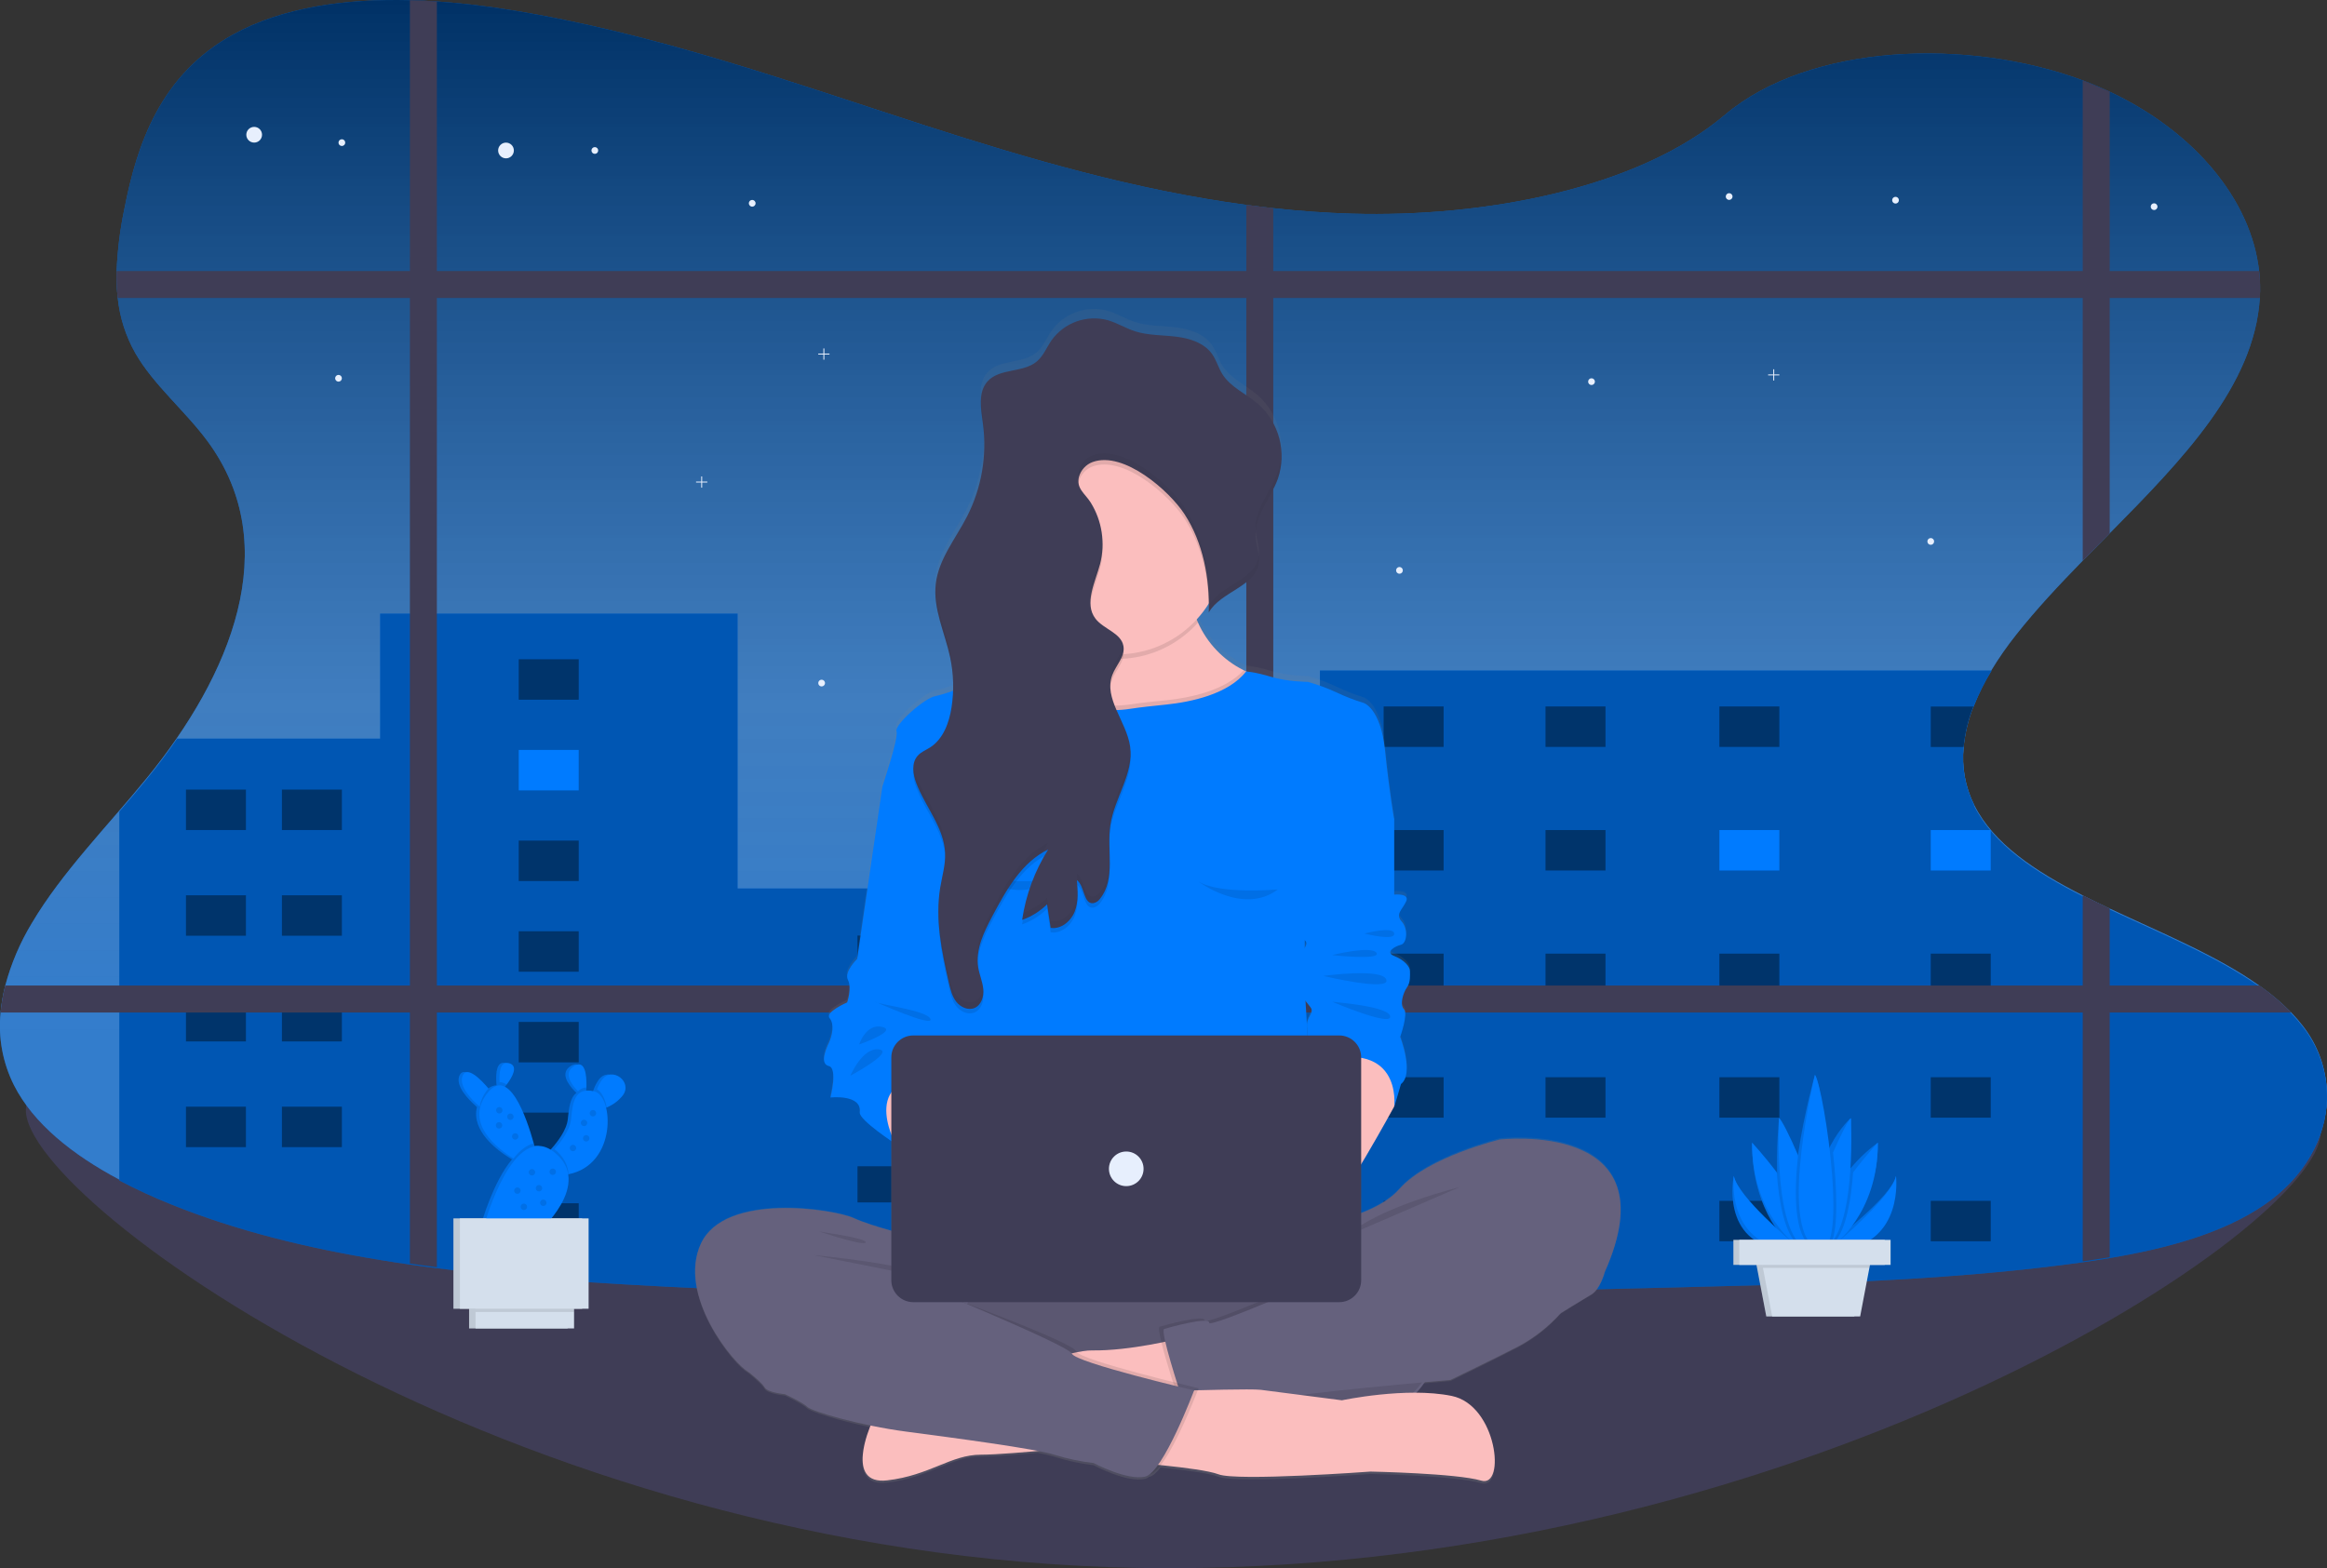 <svg width="764" height="515" viewBox="0 0 764 515" fill="none" xmlns="http://www.w3.org/2000/svg">
<rect x="0" y="0" width="764" height="515" fill="#333333" stroke="none"/>
<g clip-path="url(#clip0)">
<path d="M761.907 372.022C761.907 402.557 593.768 515 383.78 515C173.791 515 8.495 395.172 8.495 364.638C8.495 334.103 173.791 404.408 383.78 404.408C593.768 404.408 761.907 341.459 761.907 372.022Z" fill="#3F3D56"/>
<path d="M763.992 359.834C763.992 360.24 763.992 360.646 763.992 361.059C763.531 373.749 756.461 386.37 743.56 395.283C729.874 404.725 711.521 409.693 692.679 412.866C689.732 413.361 686.772 413.809 683.819 414.242C682.311 414.449 680.811 414.655 679.317 414.848C637.371 420.353 594.545 421.406 551.918 422.418C507.329 423.519 462.699 424.606 418.062 425.171L409.209 425.274C341.482 426.003 273.783 425.391 206.304 421.551C185.363 420.367 164.214 418.798 143.452 416.155C140.492 415.793 137.541 415.396 134.599 414.965C107.062 411.021 80.344 404.972 56.002 395.152C50.256 392.859 44.635 390.263 39.163 387.375C23.873 379.261 10.979 369.001 4.598 356.407C0.886 349.023 -0.643 340.734 0.192 332.513C0.465 329.524 0.978 326.562 1.727 323.656C3.646 316.465 6.574 309.581 10.422 303.21C20.363 286.404 35.294 271.34 48.168 255.559C75.649 221.927 93.548 179.432 68.187 144.96C60.91 135.057 50.391 126.379 44.464 116.022C41.293 110.427 39.315 104.236 38.654 97.84C38.332 94.899 38.21 91.94 38.289 88.983C38.57 82.077 39.434 75.208 40.87 68.447C45.001 47.306 52.718 24.513 76.551 11.328C92.819 2.326 113.554 -0.468 134.578 0.062C137.529 0.131 140.48 0.268 143.431 0.475C151.493 1.005 159.506 1.982 167.244 3.228C215.047 10.86 259.168 26.805 303.709 41.202C337.62 52.158 372.743 62.405 409.188 67.291C412.135 67.683 415.081 68.048 418.041 68.365C426.585 69.301 435.203 69.92 443.891 70.175C487.131 71.413 537.578 62.054 566.292 37.747C594.029 14.252 646.045 12.36 683.798 26.392L684.363 26.605C687.204 27.688 689.957 28.854 692.624 30.102C720.443 43.177 739.078 65.571 741.708 89.004C742.037 91.914 742.115 94.847 741.942 97.771C741.946 97.801 741.946 97.831 741.942 97.861C740.138 126.689 716.567 150.899 692.631 175.151C689.671 178.145 686.703 181.138 683.771 184.153C676.005 192.122 668.481 200.153 661.955 208.418C658.975 212.165 656.234 216.095 653.749 220.186C651.465 223.96 649.514 227.925 647.918 232.037C646.235 236.294 645.153 240.764 644.703 245.319C644.032 251.848 645.226 258.434 648.145 264.313L648.207 264.451C654.596 277.113 668.116 286.087 683.771 294.043C686.655 295.516 689.622 296.947 692.631 298.365C709.607 306.375 727.898 313.815 741.804 323.704C745.553 326.31 749.052 329.259 752.255 332.513C753.559 333.862 754.79 335.279 755.945 336.759C761.022 343.172 763.848 351.078 763.985 359.256C763.992 359.462 763.992 359.648 763.992 359.834Z" fill="#007BFF"/>
<path d="M763.992 359.834C763.992 360.24 763.992 360.646 763.992 361.059C763.531 373.749 756.461 386.37 743.56 395.283C729.874 404.725 711.521 409.693 692.679 412.866C689.732 413.361 686.772 413.809 683.819 414.242C682.311 414.449 680.811 414.655 679.317 414.848C637.371 420.353 594.545 421.406 551.918 422.418C507.329 423.519 462.699 424.606 418.062 425.171L409.209 425.274C341.482 426.003 273.783 425.391 206.304 421.551C185.363 420.367 164.214 418.798 143.452 416.155C140.492 415.793 137.541 415.396 134.599 414.965C107.062 411.021 80.344 404.972 56.002 395.152C50.256 392.859 44.635 390.263 39.163 387.375C23.873 379.261 10.979 369.001 4.598 356.407C0.886 349.023 -0.643 340.734 0.192 332.513C0.465 329.524 0.978 326.562 1.727 323.656C3.646 316.465 6.574 309.581 10.422 303.21C20.363 286.404 35.294 271.34 48.168 255.559C75.649 221.927 93.548 179.432 68.187 144.96C60.91 135.057 50.391 126.379 44.464 116.022C41.293 110.427 39.315 104.236 38.654 97.84C38.332 94.899 38.21 91.94 38.289 88.983C38.57 82.077 39.434 75.208 40.87 68.447C45.001 47.306 52.718 24.513 76.551 11.328C92.819 2.326 113.554 -0.468 134.578 0.062C137.529 0.131 140.48 0.268 143.431 0.475C151.493 1.005 159.506 1.982 167.244 3.228C215.047 10.86 259.168 26.805 303.709 41.202C337.62 52.158 372.743 62.405 409.188 67.291C412.135 67.683 415.081 68.048 418.041 68.365C426.585 69.301 435.203 69.92 443.891 70.175C487.131 71.413 537.578 62.054 566.292 37.747C594.029 14.252 646.045 12.36 683.798 26.392L684.363 26.605C687.204 27.688 689.957 28.854 692.624 30.102C720.443 43.177 739.078 65.571 741.708 89.004C742.037 91.914 742.115 94.847 741.942 97.771C741.946 97.801 741.946 97.831 741.942 97.861C740.138 126.689 716.567 150.899 692.631 175.151C689.671 178.145 686.703 181.138 683.771 184.153C676.005 192.122 668.481 200.153 661.955 208.418C658.975 212.165 656.234 216.095 653.749 220.186C651.465 223.96 649.514 227.925 647.918 232.037C646.235 236.294 645.153 240.764 644.703 245.319C644.032 251.848 645.226 258.434 648.145 264.313L648.207 264.451C654.596 277.113 668.116 286.087 683.771 294.043C686.655 295.516 689.622 296.947 692.631 298.365C709.607 306.375 727.898 313.815 741.804 323.704C745.553 326.31 749.052 329.259 752.255 332.513C753.559 333.862 754.79 335.279 755.945 336.759C761.022 343.172 763.848 351.078 763.985 359.256C763.992 359.462 763.992 359.648 763.992 359.834Z" fill="url(#paint0_linear)"/>
<path d="M692.659 30.101V175.144C689.699 178.145 686.732 181.138 683.799 184.153V26.392L692.659 30.101Z" fill="#3F3D56"/>
<path d="M741.978 97.771C741.981 97.801 741.981 97.831 741.978 97.86H38.655C38.333 94.92 38.211 91.961 38.29 89.003H741.744C742.073 91.914 742.151 94.847 741.978 97.771Z" fill="#3F3D56"/>
<path d="M166.129 52C167.555 52 168.711 50.844 168.711 49.419C168.711 47.994 167.555 46.838 166.129 46.838C164.703 46.838 163.548 47.994 163.548 49.419C163.548 50.844 164.703 52 166.129 52Z" fill="#E7EFFD"/>
<path d="M83.45 46.831C84.876 46.831 86.031 45.676 86.031 44.251C86.031 42.825 84.876 41.67 83.45 41.67C82.024 41.67 80.868 42.825 80.868 44.251C80.868 45.676 82.024 46.831 83.45 46.831Z" fill="#E7EFFD"/>
<path d="M195.291 50.527C195.903 50.527 196.399 50.031 196.399 49.419C196.399 48.807 195.903 48.311 195.291 48.311C194.679 48.311 194.182 48.807 194.182 49.419C194.182 50.031 194.679 50.527 195.291 50.527Z" fill="#E7EFFD"/>
<path d="M112.24 47.946C112.852 47.946 113.348 47.45 113.348 46.838C113.348 46.226 112.852 45.73 112.24 45.73C111.628 45.73 111.131 46.226 111.131 46.838C111.131 47.45 111.628 47.946 112.24 47.946Z" fill="#E7EFFD"/>
<path d="M111.138 125.333C111.75 125.333 112.246 124.837 112.246 124.225C112.246 123.613 111.75 123.117 111.138 123.117C110.526 123.117 110.03 123.613 110.03 124.225C110.03 124.837 110.526 125.333 111.138 125.333Z" fill="#E7EFFD"/>
<path d="M622.337 66.851C622.95 66.851 623.446 66.355 623.446 65.743C623.446 65.131 622.95 64.635 622.337 64.635C621.725 64.635 621.229 65.131 621.229 65.743C621.229 66.355 621.725 66.851 622.337 66.851Z" fill="#E7EFFD"/>
<path d="M246.963 67.869C247.575 67.869 248.072 67.373 248.072 66.761C248.072 66.149 247.575 65.653 246.963 65.653C246.351 65.653 245.855 66.149 245.855 66.761C245.855 67.373 246.351 67.869 246.963 67.869Z" fill="#E7EFFD"/>
<path d="M567.711 65.653C568.323 65.653 568.82 65.157 568.82 64.546C568.82 63.934 568.323 63.438 567.711 63.438C567.099 63.438 566.603 63.934 566.603 64.546C566.603 65.157 567.099 65.653 567.711 65.653Z" fill="#E7EFFD"/>
<path d="M707.233 68.977C707.845 68.977 708.341 68.481 708.341 67.869C708.341 67.257 707.845 66.761 707.233 66.761C706.621 66.761 706.125 67.257 706.125 67.869C706.125 68.481 706.621 68.977 707.233 68.977Z" fill="#E7EFFD"/>
<path d="M763.993 359.834C763.993 360.24 763.993 360.646 763.993 361.059C763.642 373.845 756.558 386.597 743.561 395.571C729.875 405.013 711.522 409.982 692.68 413.155C689.733 413.65 686.773 414.097 683.82 414.531C682.312 414.737 680.811 414.944 679.318 415.137C668.991 416.513 658.61 417.566 648.194 418.447C634.219 419.631 620.176 420.449 606.118 421.055C588.068 421.846 569.983 422.294 551.919 422.741C516.61 423.608 481.273 424.475 445.902 425.074L433.353 425.281L418.042 425.487L409.189 425.59C353.427 426.182 297.748 425.879 242.165 423.608C238.466 423.461 234.774 423.301 231.088 423.126C222.827 422.764 214.566 422.344 206.305 421.867C189.749 420.931 173.061 419.748 156.553 417.993C152.175 417.534 147.815 417.027 143.473 416.472C140.513 416.109 137.562 415.712 134.62 415.281C131.343 414.822 128.08 414.322 124.831 413.781C100.736 409.844 77.475 404.146 56.023 395.461C50.272 393.156 44.645 390.554 39.164 387.664V266.543C42.221 262.999 45.257 259.454 48.175 255.869C51.686 251.561 55.06 247.122 58.157 242.566H124.796V201.516H242.172V291.765H433.353V220.193H653.922C651.681 223.845 649.749 227.678 648.146 231.651V232.037H647.891C646.208 236.293 645.126 240.764 644.676 245.319C644.005 251.848 645.199 258.434 648.118 264.313V264.602L648.18 264.74C654.569 277.402 668.089 286.376 683.744 294.332C686.629 295.805 689.596 297.236 692.604 298.654C709.408 306.582 727.514 313.959 741.365 323.704L741.778 323.993C745.425 326.522 748.837 329.373 751.973 332.513C752.077 332.609 752.166 332.705 752.256 332.802C753.56 334.151 754.791 335.568 755.945 337.048C760.961 343.385 763.783 351.178 763.986 359.256C763.993 359.462 763.993 359.648 763.993 359.834Z" fill="#007BFF"/>
<path opacity="0.3" d="M763.993 359.834C763.993 360.24 763.993 360.646 763.993 361.059C763.642 373.845 756.558 386.597 743.561 395.571C729.875 405.013 711.522 409.982 692.68 413.155C689.733 413.65 686.773 414.097 683.82 414.531C682.312 414.737 680.811 414.944 679.318 415.137C668.991 416.513 658.61 417.566 648.194 418.447C634.219 419.631 620.176 420.449 606.118 421.055C588.068 421.846 569.983 422.294 551.919 422.741C516.61 423.608 481.273 424.475 445.902 425.074L433.353 425.281L418.042 425.487L409.189 425.59C353.427 426.182 297.748 425.879 242.165 423.608C238.466 423.461 234.774 423.301 231.088 423.126C222.827 422.764 214.566 422.344 206.305 421.867C189.749 420.931 173.061 419.748 156.553 417.993C152.175 417.534 147.815 417.027 143.473 416.472C140.513 416.109 137.562 415.712 134.62 415.281C131.343 414.822 128.08 414.322 124.831 413.781C100.736 409.844 77.475 404.146 56.023 395.461C50.272 393.156 44.645 390.554 39.164 387.664V266.543C42.221 262.999 45.257 259.454 48.175 255.869C51.686 251.561 55.06 247.122 58.157 242.566H124.796V201.516H242.172V291.765H433.353V220.193H653.922C651.681 223.845 649.749 227.678 648.146 231.651V232.037H647.891C646.208 236.293 645.126 240.764 644.676 245.319C644.005 251.848 645.199 258.434 648.118 264.313V264.602L648.18 264.74C654.569 277.402 668.089 286.376 683.744 294.332C686.629 295.805 689.596 297.236 692.604 298.654C709.408 306.582 727.514 313.959 741.365 323.704L741.778 323.993C745.425 326.522 748.837 329.373 751.973 332.513C752.077 332.609 752.166 332.705 752.256 332.802C753.56 334.151 754.791 335.568 755.945 337.048C760.961 343.385 763.783 351.178 763.986 359.256C763.993 359.462 763.993 359.648 763.993 359.834Z" fill="black"/>
<path opacity="0.4" d="M80.745 259.303H61.056V272.585H80.745V259.303Z" fill="black"/>
<path opacity="0.4" d="M112.247 259.303H92.558V272.585H112.247V259.303Z" fill="black"/>
<path opacity="0.4" d="M473.963 232.002H454.274V245.285H473.963V232.002Z" fill="black"/>
<path opacity="0.4" d="M527.115 232.002H507.427V245.285H527.115V232.002Z" fill="black"/>
<path opacity="0.4" d="M584.199 232.002H564.51V245.285H584.199V232.002Z" fill="black"/>
<path opacity="0.4" d="M473.963 272.592H454.274V285.874H473.963V272.592Z" fill="black"/>
<path opacity="0.4" d="M527.115 272.592H507.427V285.874H527.115V272.592Z" fill="black"/>
<path d="M584.199 272.592H564.51V285.874H584.199V272.592Z" fill="#007BFF"/>
<path opacity="0.4" d="M473.963 313.174H454.274V326.456H473.963V313.174Z" fill="black"/>
<path opacity="0.4" d="M527.115 313.174H507.427V326.456H527.115V313.174Z" fill="black"/>
<path opacity="0.4" d="M584.199 313.174H564.51V326.456H584.199V313.174Z" fill="black"/>
<path opacity="0.4" d="M473.963 353.764H454.274V367.046H473.963V353.764Z" fill="black"/>
<path opacity="0.4" d="M527.115 353.764H507.427V367.046H527.115V353.764Z" fill="black"/>
<path opacity="0.4" d="M584.199 353.764H564.51V367.046H584.199V353.764Z" fill="black"/>
<path opacity="0.4" d="M473.963 394.354H454.274V407.636H473.963V394.354Z" fill="black"/>
<path opacity="0.4" d="M527.115 394.354H507.427V407.636H527.115V394.354Z" fill="black"/>
<path opacity="0.4" d="M584.199 394.354H564.51V407.636H584.199V394.354Z" fill="black"/>
<path opacity="0.4" d="M647.919 232.037C646.235 236.294 645.153 240.764 644.704 245.319H633.903V232.037H647.919Z" fill="black"/>
<path d="M653.591 272.592H633.903V285.874H653.591V272.592Z" fill="#007BFF"/>
<path opacity="0.4" d="M653.591 313.174H633.903V326.456H653.591V313.174Z" fill="black"/>
<path opacity="0.4" d="M653.591 353.764H633.903V367.046H653.591V353.764Z" fill="black"/>
<path opacity="0.4" d="M653.591 394.354H633.903V407.636H653.591V394.354Z" fill="black"/>
<path opacity="0.4" d="M190.003 216.504H170.315V229.786H190.003V216.504Z" fill="black"/>
<path d="M190.003 246.283H170.315V259.565H190.003V246.283Z" fill="#007BFF"/>
<path opacity="0.4" d="M190.003 276.054H170.315V289.336H190.003V276.054Z" fill="black"/>
<path opacity="0.4" d="M190.003 305.832H170.315V319.114H190.003V305.832Z" fill="black"/>
<path opacity="0.4" d="M190.003 335.603H170.315V348.885H190.003V335.603Z" fill="black"/>
<path opacity="0.4" d="M190.003 365.381H170.315V378.663H190.003V365.381Z" fill="black"/>
<path opacity="0.4" d="M190.003 395.152H170.315V408.434H190.003V395.152Z" fill="black"/>
<path opacity="0.4" d="M80.745 294.015H61.056V307.297H80.745V294.015Z" fill="black"/>
<path opacity="0.4" d="M112.247 294.015H92.558V307.297H112.247V294.015Z" fill="black"/>
<path opacity="0.4" d="M80.745 328.728H61.056V342.01H80.745V328.728Z" fill="black"/>
<path opacity="0.4" d="M112.247 328.728H92.558V342.01H112.247V328.728Z" fill="black"/>
<path opacity="0.4" d="M80.745 363.44H61.056V376.722H80.745V363.44Z" fill="black"/>
<path opacity="0.4" d="M112.247 363.44H92.558V376.722H112.247V363.44Z" fill="black"/>
<path opacity="0.4" d="M379.966 307.242H281.536V319.113H379.966V307.242Z" fill="black"/>
<path opacity="0.4" d="M379.966 345.12H281.536V356.991H379.966V345.12Z" fill="black"/>
<path opacity="0.4" d="M379.966 383.005H281.536V394.877H379.966V383.005Z" fill="black"/>
<path d="M143.432 0.475V416.142C140.472 415.779 137.521 415.382 134.579 414.951V0.062C137.532 0.117 140.479 0.268 143.432 0.475Z" fill="#3F3D56"/>
<path d="M418.042 68.351V425.184L409.189 425.287V67.27C412.135 67.67 415.086 68.03 418.042 68.351Z" fill="#3F3D56"/>
<path d="M752.256 332.513H0.193C0.466 329.524 0.979 326.562 1.728 323.656H741.833C745.577 326.275 749.067 329.24 752.256 332.513Z" fill="#3F3D56"/>
<path d="M683.799 294.015C686.684 295.488 689.651 296.919 692.659 298.337V412.866C689.713 413.361 686.753 413.808 683.799 414.242V294.015Z" fill="#3F3D56"/>
<path d="M232.224 158.153H230.531V156.46H230.228V158.153H228.534V158.456H230.228V160.149H230.531V158.456H232.224V158.153Z" fill="#E7EFFD"/>
<path d="M584.199 122.966H582.505V121.273H582.195V122.966H580.509V123.269H582.195V124.962H582.505V123.269H584.199V122.966Z" fill="#E7EFFD"/>
<path d="M272.338 116.118H270.645V114.425H270.335V116.118H268.648V116.428H270.335V118.114H270.645V116.428H272.338V116.118Z" fill="#E7EFFD"/>
<path d="M269.757 225.43C270.369 225.43 270.865 224.934 270.865 224.322C270.865 223.71 270.369 223.214 269.757 223.214C269.145 223.214 268.648 223.71 268.648 224.322C268.648 224.934 269.145 225.43 269.757 225.43Z" fill="#E7EFFD"/>
<path d="M522.523 126.441C523.136 126.441 523.632 125.945 523.632 125.333C523.632 124.721 523.136 124.225 522.523 124.225C521.911 124.225 521.415 124.721 521.415 125.333C521.415 125.945 521.911 126.441 522.523 126.441Z" fill="#E7EFFD"/>
<path d="M633.903 178.916C634.515 178.916 635.011 178.42 635.011 177.808C635.011 177.196 634.515 176.7 633.903 176.7C633.29 176.7 632.794 177.196 632.794 177.808C632.794 178.42 633.29 178.916 633.903 178.916Z" fill="#E7EFFD"/>
<path d="M459.471 188.42C460.083 188.42 460.579 187.924 460.579 187.312C460.579 186.7 460.083 186.204 459.471 186.204C458.859 186.204 458.363 186.7 458.363 187.312C458.363 187.924 458.859 188.42 459.471 188.42Z" fill="#E7EFFD"/>
<path d="M492.44 373.804C492.44 373.804 468.82 379.516 459.471 390.204C456.339 393.775 451.692 396.349 446.894 398.187V382.062C452.298 372.992 457.743 362.903 457.743 362.903C457.991 362.408 459.96 355.45 459.96 355.45C464.394 351.968 459.712 339.801 459.712 339.801C459.712 339.801 462.425 332.1 460.945 330.606C459.464 329.113 460.697 325.142 461.929 323.401C463.161 321.66 462.913 319.423 462.913 317.937C462.913 316.45 460.945 314.207 457.743 312.968C454.542 311.729 457.991 309.74 459.96 309.238C461.929 308.736 462.425 304.022 460.208 301.537C457.991 299.053 460.456 297.566 461.681 294.834C462.907 292.102 457.723 292.598 457.723 292.598V267.479C457.723 267.479 456.243 259.282 454.769 244.872C453.296 230.461 447.631 228.974 447.631 228.974C444.596 228.032 441.635 226.868 438.771 225.492C435.755 224.079 432.628 222.917 429.422 222.017C429.422 222.017 422.779 222.017 417.361 220.351C411.943 218.686 409.134 218.569 409.134 218.569L408.246 218.129C401.584 214.742 396.306 209.147 393.314 202.3C393.163 201.956 393.025 201.612 392.887 201.282C394.359 199.67 395.675 197.924 396.818 196.065V196.024C396.818 196.279 396.818 196.533 396.818 196.788C396.818 196.891 396.818 197.001 396.818 197.104C396.818 197.717 396.818 198.329 396.818 198.942V199.004C400.742 192.074 412.129 190.491 413.21 182.577C413.259 182.216 413.284 181.853 413.285 181.489V181.441C413.285 181.18 413.285 180.911 413.285 180.643C413.141 178.434 412.383 176.232 412.239 174.002C412.191 173.363 412.191 172.721 412.239 172.082V172.123C412.748 165.978 417.381 160.63 419.502 154.664C420.072 153.059 420.444 151.39 420.61 149.695V149.647C420.665 149.138 420.7 148.621 420.713 148.105C420.713 147.981 420.713 147.851 420.713 147.727C420.713 147.369 420.713 147.039 420.713 146.653C420.649 143.479 419.935 140.351 418.614 137.463C417.294 134.575 415.396 131.988 413.038 129.861C409.114 126.455 403.93 124.315 401.21 119.862C399.944 117.797 399.324 115.347 397.94 113.352C395.338 109.58 390.561 108.046 386.038 107.502C381.515 106.958 376.868 107.137 372.545 105.72C369.474 104.715 366.693 102.932 363.595 102.038C360.22 101.135 356.649 101.286 353.362 102.471C350.076 103.655 347.23 105.817 345.208 108.665C343.576 111.046 342.509 113.895 340.306 115.753C335.797 119.566 328.149 117.914 324.197 122.305C322.029 124.721 321.781 128.01 322.042 131.368C322.042 131.41 322.042 131.451 322.042 131.492C322.042 131.747 322.091 132.009 322.118 132.27C322.118 132.394 322.118 132.518 322.118 132.635C322.118 132.752 322.118 132.896 322.166 133.027C322.304 134.231 322.476 135.429 322.627 136.585C322.627 136.764 322.669 136.936 322.689 137.115L322.813 138.195C322.813 138.457 322.855 138.718 322.882 138.98C322.91 139.241 322.93 139.668 322.951 139.957C322.972 140.246 322.951 140.466 322.999 140.728C323.441 149.899 321.496 159.028 317.354 167.223C313.63 174.525 308.095 181.255 307.131 189.41C306.981 190.747 306.944 192.094 307.021 193.436C307.021 193.595 307.021 193.753 307.021 193.911C307.021 194.069 307.062 194.393 307.083 194.634C307.104 194.875 307.138 195.191 307.172 195.466C307.172 195.625 307.214 195.783 307.234 195.941C307.283 196.306 307.338 196.671 307.4 197.042L307.441 197.276C308.419 202.837 310.635 208.287 311.812 213.903C312.254 215.974 312.548 218.074 312.694 220.186C312.69 220.2 312.69 220.214 312.694 220.228C312.735 220.916 312.769 221.57 312.79 222.244C312.79 223.152 312.79 224.068 312.79 224.997C310.921 225.715 309.005 226.303 307.055 226.758C303.613 227.254 293.514 236.2 294.251 238.458C294.987 240.715 289.735 256.351 289.59 256.825L281.329 313.945C281.329 313.945 276.944 318.171 278.314 320.903C279.684 323.635 278.046 328.356 278.046 328.356C278.046 328.356 270.638 331.584 272.283 333.572C273.929 335.561 273.178 339.284 272.049 341.769C270.92 344.253 269.069 348.726 272.049 349.47C275.03 350.213 272.559 359.909 272.559 359.909C272.559 359.909 282.947 358.712 282.197 364.878C281.949 366.84 289.459 372.235 292.592 374.396V404.084C288.386 402.908 283.443 401.38 280.29 399.907C273.894 396.927 237.966 391.215 230.09 408.358C222.215 425.501 240.919 448.356 245.593 450.84C245.593 450.84 250.027 454.315 251.011 456.056C251.996 457.798 257.655 458.293 257.655 458.293C257.655 458.293 263.561 461.046 265.034 462.512C266.122 463.613 275.12 466.469 285.783 468.705C285.783 468.705 277.171 488.525 291.222 486.894C305.272 485.263 312.115 478.347 322.022 478.347C325.98 478.347 333.332 477.789 340.733 477.129C342.592 477.458 344.431 477.892 346.24 478.43C350.41 479.74 354.692 480.661 359.031 481.182C359.031 481.182 370.108 487.142 376.014 485.649C376.501 485.512 376.956 485.278 377.35 484.96H377.488C378.561 484.692 379.78 483.584 381.047 481.912C388.433 482.669 396.88 483.742 400.019 484.967C406.14 487.328 449.916 484.059 449.916 484.059C449.916 484.059 478.196 484.616 486.299 487.066C494.402 489.516 491.524 462.051 476.572 458.961C472.58 458.16 468.519 457.759 464.449 457.763C465.484 456.695 466.431 455.545 467.278 454.322C472.661 453.834 476.227 453.531 476.227 453.531C476.227 453.531 490.498 446.573 498.622 442.348C503.808 439.527 508.467 435.83 512.39 431.419C512.39 431.419 519.522 426.946 522.475 425.226C525.429 423.505 526.902 417.772 526.902 417.772C549.282 367.087 492.44 373.804 492.44 373.804ZM428.362 310.229C428.362 309.396 428.362 308.557 428.362 307.724C429.16 308.288 429.043 309.176 428.362 310.222V310.229ZM428.596 327.799C429.195 328.583 429.773 329.299 430.186 329.863C431.776 331.928 428.899 332.891 429.105 336.311C429.153 337.075 429.222 338.142 429.291 339.326C428.988 334.391 428.74 330.331 428.596 327.792V327.799Z" fill="url(#paint1_linear)"/>
<path d="M300.509 406.197C300.509 406.197 286.74 402.997 280.331 400.045C273.922 397.092 238.007 391.435 230.132 408.413C222.256 425.391 240.96 448.012 245.635 450.475C250.309 452.939 295.834 419.225 295.834 419.225L331.742 434.365L338.626 410.87L300.509 406.197Z" fill="#65617D"/>
<path d="M446.667 410.87H341.056C327.053 410.87 315.702 422.218 315.702 436.216V439.884C315.702 453.882 327.053 465.23 341.056 465.23H446.667C460.67 465.23 472.021 453.882 472.021 439.884V436.216C472.021 422.218 460.67 410.87 446.667 410.87Z" fill="#65617D"/>
<path opacity="0.1" d="M472.021 438.046C472.026 443.393 470.45 448.622 467.491 453.077C466.485 454.586 465.332 455.992 464.049 457.274C461.527 459.803 458.53 461.808 455.23 463.174C451.931 464.541 448.393 465.242 444.822 465.237H342.894C335.683 465.237 328.766 462.373 323.666 457.275C318.567 452.177 315.702 445.263 315.702 438.053C315.702 430.844 318.567 423.93 323.666 418.832C328.766 413.734 335.683 410.87 342.894 410.87H444.829C452.039 410.87 458.955 413.733 464.054 418.829C469.154 423.926 472.019 430.838 472.021 438.046Z" fill="black"/>
<path d="M386.912 439.636C386.912 439.636 371.237 443.662 358.446 443.483C345.655 443.304 285.825 468.155 285.825 468.155C285.825 468.155 277.212 487.782 291.263 486.158C305.314 484.534 312.157 477.721 322.063 477.721C331.969 477.721 363.134 474.28 363.134 474.28L393.121 452.134L386.912 439.636Z" fill="#FBBEBE"/>
<path d="M396.722 254.424L368.607 259.963L366.783 260.328C366.783 260.328 344.554 254.424 343.817 253.928C343.08 253.433 322.903 226.256 322.903 226.256C322.903 226.256 333.105 226.366 341.118 221.748C341.408 221.583 341.69 221.404 341.972 221.232C345.496 219.108 348.172 215.826 349.545 211.948C349.689 211.542 349.813 211.123 349.93 210.682C350.784 207.393 350.839 203.408 349.696 198.584C346.942 187.112 353.276 183.953 361.668 184.228C373.791 184.627 390.292 192.191 390.292 192.191C390.506 196.051 391.384 199.846 392.887 203.408C393.018 203.738 393.163 204.096 393.314 204.413C396.325 211.205 401.603 216.739 408.246 220.069L409.134 220.51C410.029 220.936 410.972 221.342 411.95 221.707C433.387 229.828 396.722 254.424 396.722 254.424Z" fill="#FBBEBE"/>
<path opacity="0.1" d="M393.342 204.413C387.995 210.464 380.742 214.509 372.783 215.88C364.824 217.25 356.636 215.863 349.572 211.949C350.784 208.425 351.011 204.042 349.724 198.584C343.08 170.541 390.34 192.191 390.34 192.191C390.573 196.416 391.591 200.561 393.342 204.413Z" fill="black"/>
<path d="M402.215 179.5C402.227 186.128 400.366 192.624 396.846 198.24C395.7 200.082 394.384 201.812 392.915 203.408C386.714 210.202 378.101 214.302 368.917 214.832C368.228 214.88 367.492 214.901 366.776 214.901C359.768 214.901 352.917 212.823 347.09 208.931C341.263 205.039 336.722 199.507 334.04 193.035C331.358 186.562 330.656 179.44 332.024 172.569C333.391 165.698 336.765 159.387 341.721 154.433C346.676 149.479 352.99 146.106 359.863 144.739C366.736 143.372 373.861 144.074 380.335 146.755C386.81 149.436 392.344 153.976 396.237 159.801C400.13 165.626 402.209 172.474 402.209 179.48L402.215 179.5Z" fill="#FBBEBE"/>
<path opacity="0.1" d="M396.722 254.424L368.607 259.964L366.783 260.329C366.783 260.329 344.554 254.424 343.817 253.928C343.08 253.433 322.903 226.256 322.903 226.256C322.903 226.256 333.105 226.366 341.118 221.749C341.408 221.583 341.69 221.404 341.972 221.232C344.519 223.985 352.856 231.769 365.957 231.714C367.638 231.714 369.318 231.592 370.982 231.349C374.934 230.743 378.919 230.351 382.899 229.972C390.519 229.174 402.174 226.862 408.294 220.131L409.182 220.572C410.077 220.998 411.02 221.404 411.998 221.769C433.387 229.828 396.722 254.424 396.722 254.424Z" fill="black"/>
<path d="M428.465 326.25C428.706 331.666 432.65 392.667 432.65 392.667H309.857L310.69 354.259L311.379 323.539L311.599 313.457L312.583 278.531L309.024 275.393L289.68 258.353C289.824 257.899 295.07 242.353 294.34 240.164C293.611 237.976 303.696 229.098 307.145 228.603C309.105 228.148 311.032 227.562 312.914 226.848C318.717 224.783 326.462 221.81 327.316 222.278C328.52 222.925 340.595 221.804 341.084 221.755C341.084 221.755 349.992 233.269 365.908 233.2C367.584 233.191 369.257 233.058 370.913 232.801C374.865 232.195 378.851 231.803 382.83 231.39C390.836 230.557 403.283 228.045 409.113 220.517C409.113 220.517 411.929 220.634 417.34 222.278C422.751 223.923 429.401 223.93 429.401 223.93C432.606 224.821 435.732 225.972 438.75 227.371C441.616 228.731 444.577 229.881 447.61 230.812C447.61 230.812 453.269 232.285 454.749 246.551C456.229 260.817 457.723 268.938 457.723 268.938L428.465 294.27C428.465 294.27 428.224 320.813 428.465 326.25Z" fill="#007BFF"/>
<path d="M289.687 368.808L293.989 375.696L310.105 381.374L321.182 361.182L310.972 354.294L294.609 347.9L285.26 353.31L289.687 368.808Z" fill="#FBBEBE"/>
<path d="M427.233 402.75C427.233 402.75 450.116 401.029 459.471 390.452C468.827 379.874 492.44 374.217 492.44 374.217C492.44 374.217 549.282 367.576 526.861 417.759C526.861 417.759 525.387 423.416 522.434 425.136C519.481 426.857 512.349 431.289 512.349 431.289L425.037 423.664L427.233 402.75Z" fill="#65617D"/>
<path opacity="0.1" d="M472.021 438.046C472.026 443.393 470.45 448.622 467.491 453.077C452.8 454.377 420.266 457.433 413.457 459.332C405.093 461.651 388.165 457.612 386.313 457.157L386.141 457.116C386.141 457.116 382.878 447.22 381.322 440.889C380.633 438.012 380.269 435.872 380.723 435.714C382.203 435.225 395.737 431.529 395.489 433.649C395.242 435.769 436.106 417.779 436.106 417.779L437.359 433.525C441.51 438.274 472.021 431.213 472.021 438.046Z" fill="black"/>
<path d="M514.097 424.888L512.376 431.288C508.445 435.661 503.787 439.321 498.608 442.107C490.485 446.291 476.214 453.18 476.214 453.18C476.214 453.18 423.804 457.605 414.944 460.062C406.084 462.519 387.628 457.846 387.628 457.846C387.628 457.846 380.744 436.939 382.217 436.443C383.69 435.948 397.225 432.266 396.984 434.378C396.743 436.491 437.6 418.509 437.6 418.509L514.097 424.888Z" fill="#65617D"/>
<path d="M368.173 480.04C368.173 480.04 393.934 481.836 400.061 484.169C406.188 486.502 449.957 483.274 449.957 483.274C449.957 483.274 478.237 483.825 486.34 486.247C494.443 488.67 491.565 461.473 476.613 458.424C461.66 455.375 440.588 459.862 440.588 459.862C440.588 459.862 416.81 456.8 413.925 456.421C411.041 456.043 392.047 456.593 392.047 456.593L368.173 480.04Z" fill="#FBBEBE"/>
<path opacity="0.1" d="M266.941 412.15C266.941 412.15 300.99 415.212 310.353 420.794L266.941 412.15Z" fill="black"/>
<path opacity="0.1" d="M479.318 389.825C479.318 389.825 452.656 396.308 442.206 405.846L479.318 389.825Z" fill="black"/>
<path opacity="0.1" d="M268.924 404.408C269.468 404.587 284.599 406.569 284.234 408.007C283.869 409.445 268.924 404.408 268.924 404.408Z" fill="black"/>
<path opacity="0.1" d="M245.146 442.355L247.115 449.739C247.115 449.739 251.541 453.18 252.526 454.9C253.51 456.621 259.169 457.116 259.169 457.116C259.169 457.116 265.075 459.821 266.556 461.294C268.036 462.766 284.021 467.446 299.035 469.414C314.05 471.383 341.848 475.071 347.755 477.039C351.928 478.333 356.212 479.239 360.552 479.744C360.552 479.744 371.622 485.649 377.529 484.176C383.435 482.703 393.521 455.885 393.521 455.885C393.521 455.885 354.646 446.787 353.413 443.834C352.181 440.882 314.779 427.111 314.779 427.111L292.633 427.634L245.146 442.355Z" fill="black"/>
<path d="M243.666 443.091L245.635 450.475C245.635 450.475 250.068 453.916 251.053 455.637C252.037 457.357 257.696 457.853 257.696 457.853C257.696 457.853 263.602 460.557 265.076 462.037C266.549 463.516 282.548 468.182 297.555 470.151C312.563 472.119 340.375 475.808 346.281 477.776C350.453 479.066 354.735 479.969 359.072 480.473C359.072 480.473 370.149 486.371 376.056 484.898C381.962 483.426 392.047 456.607 392.047 456.607C392.047 456.607 353.166 447.509 351.94 444.557C350.715 441.604 295.834 419.225 295.834 419.225L278.624 415.288L243.666 443.091Z" fill="#65617D"/>
<path d="M293.982 255.896L289.68 258.36L281.419 314.936C281.419 314.936 277.033 319.12 278.403 321.818C279.773 324.516 278.135 329.196 278.135 329.196C278.135 329.196 270.728 332.396 272.373 334.364C274.018 336.332 273.268 340.021 272.139 342.478C271.01 344.934 269.158 349.36 272.139 350.103C275.12 350.846 272.648 360.426 272.648 360.426C272.648 360.426 283.036 359.242 282.286 365.339C281.976 367.803 294.03 375.662 294.03 375.662C294.03 375.662 280.331 350.818 311.021 354.259L313.657 340.255C313.657 340.255 316.294 332.368 313.657 329.932C311.021 327.496 314.249 315.79 314.249 315.79L314.828 264.994L293.982 255.896Z" fill="#007BFF"/>
<path opacity="0.1" d="M287.298 328.962C287.841 329.863 304.412 331.715 305.493 334.653C306.573 337.592 287.298 328.962 287.298 328.962Z" fill="black"/>
<path opacity="0.1" d="M282.073 343.008C282.073 343.008 284.324 335.981 289.645 337.24C294.967 338.5 282.073 343.008 282.073 343.008Z" fill="black"/>
<path opacity="0.1" d="M279.195 353.268C279.195 353.268 283.153 343.902 288.558 344.625C293.962 345.347 279.195 353.268 279.195 353.268Z" fill="black"/>
<path d="M459.471 353.062L457.743 363.385C457.743 363.385 440.03 395.861 436.829 396.349C433.628 396.838 416.177 374.706 416.177 374.706L411.502 353.055L429.904 349.566L438.075 341.494C438.075 341.494 458.728 343.469 459.471 353.062Z" fill="#FBBEBE"/>
<path d="M451.1 264.265L457.743 268.938V293.781C457.743 293.781 462.913 293.286 461.681 295.997C460.449 298.709 457.991 300.175 460.208 302.638C462.425 305.102 461.929 309.768 459.96 310.263C457.991 310.759 454.549 312.72 457.743 313.952C460.938 315.184 462.913 317.393 462.913 318.873C462.913 320.352 463.161 322.561 461.929 324.282C460.697 326.002 459.471 329.939 460.944 331.418C462.418 332.898 459.712 340.516 459.712 340.516C459.712 340.516 464.393 352.573 459.96 356.014C459.96 356.014 457.991 362.896 457.743 363.392C457.743 363.392 460.848 339.45 429.89 349.573C429.89 349.573 429.319 340.447 429.105 337.068C428.892 333.689 431.776 332.698 430.186 330.682C428.596 328.666 424.617 324.034 426.496 322.809C428.375 321.584 427.728 319.368 426.985 317.641C426.241 315.913 423.646 315.92 426 313.828C428.355 311.736 429.752 309.775 428.369 308.791C426.985 307.807 424.582 304.6 426.496 303.127C428.41 301.654 428.465 280.251 428.465 280.251C428.465 280.251 436.34 248.767 451.1 264.265Z" fill="#007BFF"/>
<path opacity="0.1" d="M447.975 306.589C447.975 306.589 457.433 304.022 457.743 306.589C458.053 309.156 447.975 306.589 447.975 306.589Z" fill="black"/>
<path opacity="0.1" d="M437.345 313.656C437.345 313.656 450.315 310.415 451.933 312.934C453.551 315.452 437.345 313.656 437.345 313.656Z" fill="black"/>
<path opacity="0.1" d="M434.461 320.497C434.461 320.497 453.916 317.792 455.175 321.756C456.435 325.72 434.461 320.497 434.461 320.497Z" fill="black"/>
<path opacity="0.1" d="M437.345 328.962C438.068 329.141 456.077 330.4 456.435 333.821C456.793 337.241 437.345 328.962 437.345 328.962Z" fill="black"/>
<path d="M439.693 340.048H299.848C295.867 340.048 292.64 343.274 292.64 347.254V420.429C292.64 424.408 295.867 427.634 299.848 427.634H439.693C443.674 427.634 446.901 424.408 446.901 420.429V347.254C446.901 343.274 443.674 340.048 439.693 340.048Z" fill="#3F3D56"/>
<path d="M369.77 389.529C372.911 389.529 375.457 386.984 375.457 383.845C375.457 380.705 372.911 378.16 369.77 378.16C366.63 378.16 364.084 380.705 364.084 383.845C364.084 386.984 366.63 389.529 369.77 389.529Z" fill="#E7EFFD"/>
<path opacity="0.1" d="M318.469 286.363C318.469 286.363 333.256 297.663 344.691 289.054C344.691 289.054 325.36 290.809 318.469 286.363Z" fill="black"/>
<path opacity="0.1" d="M393.342 289.404C393.342 289.404 408.122 300.697 419.557 292.088C419.557 292.088 400.233 293.85 393.342 289.404Z" fill="black"/>
<path opacity="0.1" d="M402.216 179.501C402.227 186.128 400.366 192.624 396.846 198.24C396.55 188.378 394.23 178.51 388.86 170.272C383.945 162.702 368.999 149.495 358.728 153.177C357.654 153.571 356.687 154.212 355.908 155.049C355.128 155.886 354.556 156.895 354.24 157.995C353.221 161.862 356.202 163.5 358.115 166.549C361.361 171.832 362.629 178.093 361.695 184.222C361.565 185.046 361.393 185.864 361.179 186.671C359.561 192.741 355.857 199.685 359.678 204.661C362.342 208.102 368.07 209.327 368.848 213.607C368.919 214.011 368.942 214.423 368.917 214.832C368.738 217.729 366.266 220.283 365.186 223.125C363.919 226.476 364.635 229.807 365.95 233.172C367.657 237.563 370.383 242.002 371.044 246.64C371.705 251.279 370.28 255.587 368.6 259.943C367.01 264.072 365.158 268.167 364.538 272.468C363.347 280.644 366.349 290.1 361.2 296.555C360.676 297.336 359.868 297.881 358.948 298.076C355.651 298.42 356.195 292.494 353.558 290.506C353.84 293.947 354.109 297.539 352.87 300.76C351.631 303.98 348.367 306.719 344.953 306.176L343.776 298.447C341.452 300.734 338.656 302.484 335.584 303.574C336.793 295.356 339.705 287.48 344.134 280.451C335.466 284.622 330.413 293.651 325.904 302.143C323.096 307.449 320.184 313.243 321.168 319.169C321.567 321.584 322.607 323.883 322.834 326.312C323.061 328.741 322.18 331.584 319.915 332.506C317.939 333.311 315.633 332.347 314.208 330.737L313.96 330.441C313.823 330.262 313.692 330.076 313.568 329.891C313.322 329.517 313.103 329.126 312.914 328.721C312.298 327.266 311.837 325.75 311.537 324.199L311.386 323.511C309.093 313.457 307.028 303.086 308.708 292.914C309.327 289.17 310.456 285.454 310.319 281.655C310.215 279.513 309.778 277.401 309.024 275.393C307.014 269.764 303.145 264.595 300.942 258.925C300.918 258.886 300.9 258.844 300.887 258.801C299.731 255.8 299.159 252.05 301.3 249.641C302.402 248.395 304.054 247.769 305.431 246.888C309.713 244.101 311.627 238.809 312.418 233.757C312.775 231.481 312.954 229.18 312.955 226.876C318.759 224.811 326.503 221.838 327.357 222.306C328.562 222.953 340.637 221.831 341.125 221.783C344.801 219.663 348.009 216.546 349.579 211.983C349.724 211.577 349.848 211.157 349.965 210.717C344.453 207.744 339.828 203.364 336.561 198.023C333.293 192.682 331.501 186.57 331.365 180.311C331.229 174.052 332.755 167.869 335.788 162.391C338.821 156.914 343.251 152.337 348.629 149.129C354.007 145.92 360.139 144.193 366.401 144.125C372.663 144.056 378.832 145.648 384.279 148.738C389.725 151.828 394.255 156.306 397.407 161.716C400.559 167.126 402.221 173.274 402.222 179.535L402.216 179.501Z" fill="black"/>
<path d="M361.179 185.199C359.554 191.269 355.858 198.213 359.685 203.195C362.349 206.636 368.077 207.854 368.841 212.142C369.454 215.582 366.418 218.418 365.192 221.652C362.274 229.381 369.887 236.978 371.044 245.161C372.304 254.039 365.833 262.125 364.545 270.995C363.354 279.171 366.356 288.62 361.206 295.082C360.686 295.866 359.877 296.413 358.955 296.603C355.658 296.954 356.202 291.029 353.565 289.033C353.847 292.474 354.116 296.066 352.877 299.287C351.637 302.508 348.374 305.24 344.96 304.703L343.783 296.968C341.46 299.255 338.663 301.005 335.59 302.095C336.8 293.88 339.71 286.007 344.134 278.979C335.467 283.149 330.42 292.178 325.911 300.663C323.096 305.969 320.191 311.771 321.168 317.696C321.567 320.112 322.607 322.403 322.834 324.839C323.061 327.276 322.18 330.104 319.915 331.033C317.85 331.893 315.351 330.751 313.96 328.969C312.57 327.186 312.033 324.915 311.53 322.72C309.176 312.452 306.98 301.854 308.694 291.462C309.314 287.712 310.443 283.995 310.305 280.203C310.009 271.897 303.875 265.063 300.887 257.335C299.724 254.328 299.159 250.584 301.3 248.175C302.402 246.93 304.054 246.303 305.431 245.422C309.706 242.628 311.627 237.343 312.411 232.292C313.257 226.831 313.101 221.262 311.95 215.858C310.222 207.772 306.257 199.871 307.241 191.661C308.205 183.582 313.74 176.92 317.464 169.687C322.256 160.325 324.094 149.731 322.738 139.304C322.097 134.452 320.975 128.836 324.266 125.209C328.218 120.86 335.866 122.498 340.375 118.727C342.578 116.889 343.645 114.061 345.276 111.707C347.315 108.88 350.165 106.738 353.449 105.565C356.732 104.393 360.295 104.245 363.664 105.142C366.762 106.03 369.543 107.791 372.614 108.789C376.937 110.166 381.563 110.014 386.107 110.558C390.65 111.101 395.407 112.622 398.009 116.345C399.386 118.327 400.013 120.743 401.279 122.794C403.999 127.198 409.182 129.318 413.106 132.697C416.471 135.696 418.878 139.62 420.027 143.978C421.175 148.336 421.014 152.936 419.564 157.203C417.223 163.72 411.805 169.488 412.266 176.397C412.452 179.239 413.643 182.026 413.272 184.841C412.184 192.68 400.804 194.242 396.873 201.11C397.19 189.851 395.028 178.255 388.881 168.82C383.966 161.25 369.02 148.037 358.749 151.718C357.676 152.114 356.71 152.756 355.931 153.593C355.151 154.429 354.579 155.438 354.26 156.536C353.242 160.397 356.222 162.041 358.136 165.09C359.968 168.066 361.182 171.38 361.705 174.835C362.228 178.29 362.049 181.815 361.179 185.199Z" fill="#3F3D56"/>
<g opacity="0.2">
<path opacity="0.2" d="M312.914 224.205C313 220.669 312.669 217.135 311.929 213.676C310.463 206.794 307.393 200.057 307.111 193.147C306.711 200.841 310.312 208.288 311.929 215.858C312.516 218.604 312.846 221.398 312.914 224.205Z" fill="black"/>
<path opacity="0.2" d="M342.241 280.052C342.839 278.958 343.459 277.87 344.127 276.811C335.466 280.981 330.413 290.01 325.904 298.502C323.295 303.409 320.617 308.749 321.017 314.214C321.347 309.527 323.653 304.958 325.904 300.711C330.076 292.859 334.716 284.56 342.241 280.052Z" fill="black"/>
<path opacity="0.2" d="M322.793 324.557C322.531 326.415 321.609 328.177 319.915 328.872C317.85 329.726 315.351 328.59 313.967 326.808C312.583 325.025 312.033 322.761 311.53 320.559C309.85 313.223 308.253 305.708 308.088 298.227C307.923 306.437 309.671 314.709 311.53 322.775C312.033 324.97 312.576 327.248 313.967 329.024C315.358 330.799 317.829 331.941 319.915 331.088C322.18 330.159 323.068 327.331 322.841 324.894C322.793 324.777 322.793 324.667 322.793 324.557Z" fill="black"/>
<path opacity="0.2" d="M361.977 177.808C361.897 179.574 361.63 181.328 361.179 183.038C359.981 187.532 357.64 192.514 358.06 196.802C358.391 193.058 360.181 188.984 361.179 185.233C361.817 182.812 362.087 180.309 361.977 177.808Z" fill="black"/>
<path opacity="0.2" d="M323.144 144.967C323.201 142.343 323.059 139.718 322.717 137.115C322.462 135.202 322.139 133.165 322.029 131.176C321.87 133.825 322.352 136.681 322.717 139.331C322.962 141.2 323.105 143.082 323.144 144.967Z" fill="black"/>
<path opacity="0.2" d="M368.848 212.21C368.848 212.148 368.848 212.1 368.8 212.038C368.276 214.598 366.17 216.938 365.199 219.512C364.623 221.048 364.415 222.698 364.593 224.329C364.677 223.439 364.881 222.564 365.199 221.728C366.418 218.486 369.454 215.624 368.848 212.21Z" fill="black"/>
<path opacity="0.2" d="M310.305 278.042C310.002 269.736 303.875 262.902 300.88 255.174C300.402 253.957 300.079 252.686 299.916 251.389C299.751 253.437 300.081 255.496 300.88 257.39C303.827 265.015 309.788 271.725 310.27 279.845C310.305 279.247 310.325 278.641 310.305 278.042Z" fill="black"/>
<path opacity="0.2" d="M388.881 166.659C383.958 159.089 369.02 145.876 358.749 149.558C357.674 149.953 356.708 150.594 355.927 151.431C355.146 152.268 354.573 153.276 354.253 154.375C354.011 155.217 353.985 156.107 354.178 156.962C354.178 156.839 354.219 156.715 354.253 156.591C354.572 155.492 355.145 154.483 355.926 153.646C356.707 152.809 357.674 152.168 358.749 151.773C369.02 148.092 383.958 161.326 388.881 168.875C394.443 177.422 396.736 187.738 396.887 197.972C397.032 186.995 394.835 175.798 388.881 166.659Z" fill="black"/>
<path opacity="0.2" d="M413.251 182.659C412.17 190.477 400.859 192.053 396.887 198.88C396.887 199.63 396.887 200.387 396.887 201.137C400.811 194.255 412.198 192.707 413.278 184.869C413.375 184.098 413.375 183.319 413.278 182.549C413.273 182.587 413.264 182.624 413.251 182.659Z" fill="black"/>
<path opacity="0.2" d="M419.543 155.015C417.202 161.539 411.784 167.299 412.246 174.215C412.246 174.311 412.246 174.415 412.246 174.518C412.755 168.427 417.388 163.142 419.509 157.231C420.463 154.53 420.873 151.667 420.713 148.807C420.638 150.923 420.243 153.016 419.543 155.015Z" fill="black"/>
<path opacity="0.2" d="M361.206 292.935C360.686 293.72 359.878 294.269 358.955 294.462C355.658 294.813 356.202 288.888 353.565 286.892C353.634 287.677 353.696 288.468 353.737 289.26C356.188 291.379 355.733 297.016 358.955 296.671C359.412 296.578 359.846 296.396 360.232 296.135C360.619 295.874 360.95 295.54 361.206 295.151C364.146 291.462 364.428 286.803 364.352 281.965C364.277 285.998 363.692 289.845 361.206 292.935Z" fill="black"/>
<path opacity="0.2" d="M352.87 297.147C351.617 300.374 348.367 303.106 344.946 302.563C344.556 299.989 344.166 297.41 343.776 294.827C341.553 297.008 338.902 298.702 335.99 299.803C335.838 300.588 335.694 301.379 335.577 302.17C338.652 301.081 341.45 299.331 343.776 297.043C344.166 299.626 344.556 302.205 344.946 304.779C348.388 305.316 351.617 302.59 352.87 299.363C353.639 297.114 353.946 294.734 353.772 292.364C353.735 293.997 353.431 295.613 352.87 297.147Z" fill="black"/>
<path opacity="0.2" d="M364.545 268.848C364.28 270.927 364.18 273.023 364.249 275.118C364.26 273.761 364.359 272.407 364.545 271.064C365.777 262.606 371.705 254.864 371.168 246.475C370.693 254.059 365.667 261.14 364.545 268.848Z" fill="black"/>
</g>
<path d="M569.246 386.191C569.246 386.191 564.572 407.959 585.376 410.54L586.663 408.124C586.663 408.124 570.554 392.984 569.246 386.191Z" fill="#007BFF"/>
<path d="M593.3 407.979L588.481 409.005L587.999 409.108C587.999 409.108 575.091 398.634 575.256 375.249C576.984 378.695 579.048 381.961 581.418 385.001C586.519 391.766 592.336 400.802 593.3 407.979Z" fill="#007BFF"/>
<path d="M594.938 410.223C594.557 410.469 594.126 410.627 593.675 410.686C593.225 410.744 592.768 410.701 592.336 410.56C579.945 407.656 584.11 367.204 584.11 367.204C584.798 367.528 585.548 372.71 588.405 379.316C593.417 391.009 598.924 407.291 594.938 410.223Z" fill="#007BFF"/>
<path d="M622.489 386.191C622.489 386.191 623.294 407.959 602.49 410.54L601.203 408.124C601.203 408.124 621.201 392.984 622.489 386.191Z" fill="#007BFF"/>
<path d="M616.527 375.249C616.678 398.647 599.908 409.108 599.908 409.108L599.427 409.005L594.608 407.979C595.565 400.802 601.395 391.766 606.504 385.001C609.393 381.316 612.764 378.036 616.527 375.249Z" fill="#007BFF"/>
<path d="M599.351 408.104C598.607 409.011 597.665 409.736 596.597 410.223C596.272 410.369 595.933 410.482 595.585 410.56C592.529 411.249 591.455 409.074 591.634 405.33C591.923 398.662 596.115 387.1 599.895 378.491C602.607 372.256 607.034 367.535 607.694 367.225C607.653 367.191 607.467 398.703 599.351 408.104Z" fill="#007BFF"/>
<path d="M595.881 353C595.881 353 582.01 402.178 593.947 409.597C605.884 417.015 598.945 357.356 595.881 353Z" fill="#007BFF"/>
<path opacity="0.1" d="M569.246 386.191C569.246 386.191 564.572 407.959 585.376 410.54L586.663 408.124C586.663 408.124 570.554 392.984 569.246 386.191Z" fill="black"/>
<path opacity="0.1" d="M593.3 407.979L588.481 409.005L587.999 409.108C587.999 409.108 575.091 398.634 575.256 375.249C576.984 378.695 579.048 381.961 581.418 385.001C586.519 391.766 592.336 400.802 593.3 407.979Z" fill="black"/>
<path opacity="0.1" d="M594.938 410.223C594.557 410.469 594.126 410.627 593.675 410.686C593.225 410.744 592.768 410.701 592.336 410.56C579.945 407.656 584.11 367.204 584.11 367.204C584.798 367.528 585.548 372.71 588.405 379.316C593.417 391.009 598.924 407.291 594.938 410.223Z" fill="black"/>
<path opacity="0.1" d="M622.489 386.191C622.489 386.191 623.294 407.959 602.49 410.54L601.203 408.124C601.203 408.124 621.201 392.984 622.489 386.191Z" fill="black"/>
<path opacity="0.1" d="M616.527 375.249C616.678 398.647 599.908 409.108 599.908 409.108L599.427 409.005L594.608 407.979C595.565 400.802 601.395 391.766 606.504 385.001C609.393 381.316 612.764 378.036 616.527 375.249Z" fill="black"/>
<path opacity="0.1" d="M599.351 408.104C598.607 409.011 597.665 409.736 596.597 410.223C596.272 410.369 595.933 410.482 595.585 410.56C592.529 411.249 591.455 409.074 591.634 405.33C591.923 398.662 596.115 387.1 599.895 378.491C602.607 372.256 607.034 367.535 607.694 367.225C607.653 367.191 607.467 398.703 599.351 408.104Z" fill="black"/>
<path opacity="0.1" d="M595.881 353C595.881 353 582.01 402.178 593.947 409.597C605.884 417.015 598.945 357.356 595.881 353Z" fill="black"/>
<path d="M569.246 386.191C569.246 386.191 566.493 407.959 587.311 410.54L588.598 408.124C588.598 408.124 570.554 392.984 569.246 386.191Z" fill="#007BFF"/>
<path d="M595.234 407.979L590.415 409.005L589.927 409.108C589.927 409.108 575.084 398.634 575.249 375.249C575.249 375.249 579.049 379.323 583.345 385.001C588.453 391.766 594.27 400.802 595.234 407.979Z" fill="#007BFF"/>
<path opacity="0.1" d="M595.234 407.98L590.415 409.005C585.824 404.979 584.006 394.47 583.345 385.001C588.453 391.766 594.27 400.802 595.234 407.98Z" fill="black"/>
<path d="M596.873 410.223C596.491 410.469 596.06 410.627 595.61 410.686C595.159 410.744 594.702 410.701 594.27 410.56C581.844 407.656 584.109 367.204 584.109 367.204C584.798 367.528 587.483 372.71 590.305 379.316C595.351 391.009 600.859 407.291 596.873 410.223Z" fill="#007BFF"/>
<path d="M622.489 386.191C622.489 386.191 625.242 407.959 604.425 410.54L603.137 408.124C603.137 408.124 621.201 392.984 622.489 386.191Z" fill="#007BFF"/>
<path d="M616.527 375.249C616.678 398.647 601.843 409.108 601.843 409.108L601.361 409.005L596.542 407.979C597.506 400.802 603.33 391.766 608.438 385.001C612.72 379.309 616.527 375.249 616.527 375.249Z" fill="#007BFF"/>
<path opacity="0.1" d="M608.417 385.001C607.798 393.837 606.18 403.582 602.256 408.104C601.982 408.428 601.683 408.729 601.361 409.005L596.542 407.98C597.472 400.802 603.309 391.766 608.417 385.001Z" fill="black"/>
<path d="M601.285 408.104C600.541 409.011 599.599 409.736 598.532 410.223C598.204 410.369 597.863 410.482 597.513 410.56C594.456 411.249 593.382 409.074 593.561 405.33C593.857 398.662 598.043 387.1 601.822 378.491C604.535 372.256 607.027 367.535 607.688 367.225C607.653 367.191 609.402 398.703 601.285 408.104Z" fill="#007BFF"/>
<path opacity="0.1" d="M596.873 410.223C596.17 410.219 595.485 410.001 594.911 409.597C589.066 405.956 588.949 392.296 590.34 379.316C595.351 391.009 600.859 407.291 596.873 410.223Z" fill="black"/>
<path opacity="0.1" d="M601.285 408.104C600.597 409.556 599.709 410.326 598.532 410.223C597.936 410.144 597.366 409.93 596.866 409.597C595.347 408.553 594.192 407.061 593.561 405.33C593.857 398.662 598.043 387.1 601.822 378.491C603.13 390.458 603.578 403.183 601.285 408.104Z" fill="black"/>
<path d="M595.881 353C595.881 353 583.944 402.178 595.881 409.597C607.818 417.015 598.945 357.356 595.881 353Z" fill="#007BFF"/>
<path d="M618.785 407.174H569.109V415.398H576.688L576.874 416.369L579.91 432.328H608.789L611.825 416.369L612.011 415.398H618.785V407.174Z" fill="#D4DFEC"/>
<path opacity="0.1" d="M618.764 407.174H569.088V415.398H576.667L576.853 416.369L579.889 432.328H608.768L611.804 416.369L611.99 415.398H618.764V407.174Z" fill="black"/>
<path d="M614.593 412.012L613.76 416.369L610.724 432.328H581.844L578.809 416.369L577.976 412.012H614.593Z" fill="#D4DFEC"/>
<path opacity="0.1" d="M614.593 412.012L613.76 416.369H578.809L577.976 412.012H614.593Z" fill="black"/>
<path d="M620.719 407.174H571.043V415.398H620.719V407.174Z" fill="#D4DFEC"/>
<path d="M196.626 354.535C195.919 355.505 195.354 356.571 194.946 357.7C194.843 357.976 194.74 358.292 194.636 358.595C194.451 358.504 194.254 358.437 194.051 358.395C193.193 358.177 192.305 358.1 191.422 358.168C191.422 357.824 191.456 357.48 191.47 357.088C191.58 353.193 191.119 347.777 187.408 350.068C183.849 352.284 186.389 355.959 188.689 358.327C188.888 358.533 189.081 358.719 189.274 358.905C187.208 360.412 186.782 363.873 186.431 367.5C186.079 371.127 182.988 375.07 180.964 377.341C180.765 377.568 180.572 377.775 180.386 377.967C179.563 377.305 178.608 376.826 177.584 376.563C176.561 376.299 175.493 376.257 174.452 376.44L174.177 375.435C172.524 369.468 169.089 359.132 164.711 356.854L165.289 356.124C167.148 353.688 169.241 350.075 166.15 349.153C163.059 348.231 162.776 352.284 162.949 355.347C162.949 355.725 163.004 356.09 163.038 356.427C162.419 356.456 161.812 356.61 161.255 356.881C160.697 357.152 160.201 357.534 159.796 358.003C159.651 357.824 159.493 357.638 159.321 357.439C156.815 354.473 152.209 349.786 150.819 353.31C149.524 356.613 153.572 360.88 156.422 363.398L156.601 363.55C154.688 371.313 163.031 377.63 167.533 380.397C167.733 380.528 167.926 380.644 168.112 380.755C161.916 388.056 158.081 401.751 158.081 401.751L175.471 404.91C175.471 404.91 186.988 394.98 185.515 385.641H185.632C197.135 383.335 199.751 371.072 197.962 363.791L198.161 363.708C200.256 362.85 202.092 361.463 203.49 359.682C206.684 355.223 199.93 350.165 196.626 354.535Z" fill="#007BFF"/>
<path opacity="0.1" d="M196.626 354.535C195.919 355.505 195.354 356.571 194.946 357.7C194.843 357.976 194.74 358.292 194.636 358.595C194.451 358.504 194.254 358.437 194.051 358.395C193.193 358.177 192.305 358.1 191.422 358.168C191.422 357.824 191.456 357.48 191.47 357.088C191.58 353.193 191.119 347.777 187.408 350.068C183.849 352.284 186.389 355.959 188.689 358.327C188.888 358.533 189.081 358.719 189.274 358.905C187.208 360.412 186.782 363.873 186.431 367.5C186.079 371.127 182.988 375.07 180.964 377.341C180.765 377.568 180.572 377.775 180.386 377.967C179.563 377.305 178.608 376.826 177.584 376.563C176.561 376.299 175.493 376.257 174.452 376.44L174.177 375.435C172.524 369.468 169.089 359.132 164.711 356.854L165.289 356.124C167.148 353.688 169.241 350.075 166.15 349.153C163.059 348.231 162.776 352.284 162.949 355.347C162.949 355.725 163.004 356.09 163.038 356.427C162.419 356.456 161.812 356.61 161.255 356.881C160.697 357.152 160.201 357.534 159.796 358.003C159.651 357.824 159.493 357.638 159.321 357.439C156.815 354.473 152.209 349.786 150.819 353.31C149.524 356.613 153.572 360.88 156.422 363.398L156.601 363.55C154.688 371.313 163.031 377.63 167.533 380.397C167.733 380.528 167.926 380.644 168.112 380.755C161.916 388.056 158.081 401.751 158.081 401.751L175.471 404.91C175.471 404.91 186.988 394.98 185.515 385.641H185.632C197.135 383.335 199.751 371.072 197.962 363.791L198.161 363.708C200.256 362.85 202.092 361.463 203.49 359.682C206.684 355.223 199.93 350.165 196.626 354.535Z" fill="black"/>
<path d="M162.068 359.558L160.037 365.504C160.037 365.504 158.908 364.706 157.483 363.44C154.633 360.949 150.599 356.654 151.879 353.351C153.256 349.8 157.875 354.486 160.388 357.48C161.393 358.664 162.068 359.558 162.068 359.558Z" fill="#007BFF"/>
<path d="M166.349 356.173C165.731 356.982 165.072 357.758 164.374 358.499C164.198 357.465 164.076 356.422 164.009 355.375C163.843 352.333 164.16 348.293 167.21 349.181C170.26 350.069 168.208 353.737 166.349 356.173Z" fill="#007BFF"/>
<path d="M192.537 357.109C192.468 359.063 192.282 360.625 192.282 360.625C191.389 359.927 190.543 359.171 189.749 358.361C187.449 355.98 184.93 352.305 188.475 350.103C192.186 347.797 192.64 353.213 192.537 357.109Z" fill="#007BFF"/>
<path d="M204.529 359.668C203.131 361.449 201.295 362.836 199.201 363.694C198.619 363.949 198.021 364.165 197.411 364.341L195.022 360.983C195.275 359.874 195.606 358.783 196.013 357.721C196.418 356.59 196.984 355.524 197.693 354.555C200.997 350.165 207.744 355.223 204.529 359.668Z" fill="#007BFF"/>
<path opacity="0.1" d="M160.388 357.466C161.393 358.65 162.068 359.531 162.068 359.531L160.037 365.477C160.037 365.477 158.908 364.679 157.483 363.412C157.8 361.509 158.585 359.714 159.768 358.189C159.975 357.941 160.181 357.7 160.388 357.466Z" fill="black"/>
<path opacity="0.1" d="M166.349 356.173C165.732 356.982 165.072 357.758 164.374 358.499C164.198 357.464 164.076 356.422 164.009 355.375C164.853 355.389 165.672 355.668 166.349 356.173Z" fill="black"/>
<path d="M176.331 379.75L171.285 381.973C170.363 381.512 169.464 381.004 168.594 380.452C163.286 377.19 152.615 368.98 159.768 359.297C166.921 349.614 172.889 366.977 175.237 375.469C175.953 378.009 176.331 379.75 176.331 379.75Z" fill="#007BFF"/>
<path opacity="0.1" d="M189.749 358.361C190.484 357.602 191.481 357.154 192.537 357.108C192.468 359.063 192.282 360.625 192.282 360.625C191.389 359.927 190.543 359.17 189.749 358.361Z" fill="black"/>
<path opacity="0.1" d="M199.201 363.695C198.619 363.95 198.021 364.166 197.411 364.342L195.022 360.983C195.275 359.874 195.606 358.784 196.013 357.721C197.555 358.623 198.691 360.866 199.201 363.695Z" fill="black"/>
<path d="M186.665 385.627C186.389 385.682 186.1 385.737 185.818 385.778C168.89 388.352 180.235 379.22 180.235 379.22C180.235 379.22 180.999 378.532 182.032 377.376C184.097 375.118 187.147 371.182 187.498 367.534C188.028 362.029 188.641 356.902 195.119 358.416C201.473 359.902 202.684 382.42 186.665 385.627Z" fill="#007BFF"/>
<path d="M186.355 427.758H154.013V436.257H186.355V427.758Z" fill="#D4DFEC"/>
<path d="M191.126 400.127H148.87V429.795H191.126V400.127Z" fill="#D4DFEC"/>
<path opacity="0.1" d="M186.355 427.758H154.013V436.257H186.355V427.758Z" fill="black"/>
<path opacity="0.1" d="M191.126 400.127H148.87V429.795H191.126V400.127Z" fill="black"/>
<path d="M188.475 427.758H156.133V436.257H188.475V427.758Z" fill="#D4DFEC"/>
<path opacity="0.1" d="M175.237 375.469C175.925 378.009 176.332 379.75 176.332 379.75L171.285 381.973C170.363 381.512 169.464 381.004 168.594 380.452C170.57 377.933 172.8 376.054 175.237 375.469Z" fill="black"/>
<path opacity="0.1" d="M186.665 385.627C186.389 385.682 186.1 385.737 185.818 385.779C168.89 388.353 180.235 379.22 180.235 379.22C180.235 379.22 180.999 378.532 182.032 377.376C185.192 379.902 186.486 382.751 186.665 385.627Z" fill="black"/>
<path d="M159.148 401.806C159.148 401.806 168.628 367.892 181.914 378.339C195.201 388.786 176.51 404.91 176.51 404.91L159.148 401.806Z" fill="#007BFF"/>
<path opacity="0.1" d="M163.933 365.677C164.519 365.677 164.993 365.202 164.993 364.617C164.993 364.032 164.519 363.557 163.933 363.557C163.348 363.557 162.873 364.032 162.873 364.617C162.873 365.202 163.348 365.677 163.933 365.677Z" fill="black"/>
<path opacity="0.1" d="M163.844 370.631C164.429 370.631 164.904 370.157 164.904 369.572C164.904 368.986 164.429 368.512 163.844 368.512C163.258 368.512 162.783 368.986 162.783 369.572C162.783 370.157 163.258 370.631 163.844 370.631Z" fill="black"/>
<path opacity="0.1" d="M194.671 366.647C195.257 366.647 195.731 366.172 195.731 365.587C195.731 365.002 195.257 364.527 194.671 364.527C194.085 364.527 193.611 365.002 193.611 365.587C193.611 366.172 194.085 366.647 194.671 366.647Z" fill="black"/>
<path opacity="0.1" d="M169.867 392.062C170.453 392.062 170.927 391.587 170.927 391.002C170.927 390.417 170.453 389.942 169.867 389.942C169.282 389.942 168.807 390.417 168.807 391.002C168.807 391.587 169.282 392.062 169.867 392.062Z" fill="black"/>
<path opacity="0.1" d="M192.461 374.884C193.047 374.884 193.521 374.41 193.521 373.824C193.521 373.239 193.047 372.765 192.461 372.765C191.876 372.765 191.401 373.239 191.401 373.824C191.401 374.41 191.876 374.884 192.461 374.884Z" fill="black"/>
<path opacity="0.1" d="M181.474 385.868C182.059 385.868 182.534 385.394 182.534 384.808C182.534 384.223 182.059 383.749 181.474 383.749C180.888 383.749 180.414 384.223 180.414 384.808C180.414 385.394 180.888 385.868 181.474 385.868Z" fill="black"/>
<path opacity="0.1" d="M167.568 367.796C168.153 367.796 168.628 367.322 168.628 366.737C168.628 366.151 168.153 365.677 167.568 365.677C166.982 365.677 166.508 366.151 166.508 366.737C166.508 367.322 166.982 367.796 167.568 367.796Z" fill="black"/>
<path opacity="0.1" d="M191.752 369.833C192.338 369.833 192.812 369.358 192.812 368.773C192.812 368.188 192.338 367.713 191.752 367.713C191.167 367.713 190.692 368.188 190.692 368.773C190.692 369.358 191.167 369.833 191.752 369.833Z" fill="black"/>
<path opacity="0.1" d="M188.117 378.071C188.703 378.071 189.177 377.596 189.177 377.011C189.177 376.426 188.703 375.951 188.117 375.951C187.532 375.951 187.057 376.426 187.057 377.011C187.057 377.596 187.532 378.071 188.117 378.071Z" fill="black"/>
<path opacity="0.1" d="M176.958 391.27C177.544 391.27 178.018 390.796 178.018 390.21C178.018 389.625 177.544 389.151 176.958 389.151C176.373 389.151 175.898 389.625 175.898 390.21C175.898 390.796 176.373 391.27 176.958 391.27Z" fill="black"/>
<path opacity="0.1" d="M174.652 386.04C175.237 386.04 175.712 385.566 175.712 384.98C175.712 384.395 175.237 383.92 174.652 383.92C174.066 383.92 173.592 384.395 173.592 384.98C173.592 385.566 174.066 386.04 174.652 386.04Z" fill="black"/>
<path opacity="0.1" d="M169.158 374.265C169.744 374.265 170.218 373.791 170.218 373.205C170.218 372.62 169.744 372.146 169.158 372.146C168.573 372.146 168.098 372.62 168.098 373.205C168.098 373.791 168.573 374.265 169.158 374.265Z" fill="black"/>
<path opacity="0.1" d="M188.475 427.758H156.133V430.862H188.475V427.758Z" fill="black"/>
<path d="M193.253 400.127H150.998V429.795H193.253V400.127Z" fill="#D4DFEC"/>
<path opacity="0.1" d="M178.376 396.053C178.962 396.053 179.436 395.579 179.436 394.993C179.436 394.408 178.962 393.934 178.376 393.934C177.791 393.934 177.316 394.408 177.316 394.993C177.316 395.579 177.791 396.053 178.376 396.053Z" fill="black"/>
<path opacity="0.1" d="M171.994 397.381C172.58 397.381 173.055 396.907 173.055 396.322C173.055 395.736 172.58 395.262 171.994 395.262C171.409 395.262 170.934 395.736 170.934 396.322C170.934 396.907 171.409 397.381 171.994 397.381Z" fill="black"/>
</g>
<defs>
<linearGradient id="paint0_linear" x1="381.996" y1="425.556" x2="381.996" y2="5.07302e-05" gradientUnits="userSpaceOnUse">
<stop offset="0.2" stop-color="#808080" stop-opacity="0.4"/>
<stop offset="0.46" stop-color="#808080" stop-opacity="0.5"/>
<stop offset="1" stop-opacity="0.6"/>
</linearGradient>
<linearGradient id="paint1_linear" x1="380.172" y1="487.101" x2="380.172" y2="101.418" gradientUnits="userSpaceOnUse">
<stop stop-color="#808080" stop-opacity="0.25"/>
<stop offset="0.54" stop-color="#808080" stop-opacity="0.12"/>
<stop offset="1" stop-color="#808080" stop-opacity="0.1"/>
</linearGradient>
<clipPath id="clip0">
<rect width="764" height="515" fill="white"/>
</clipPath>
</defs>
</svg>
